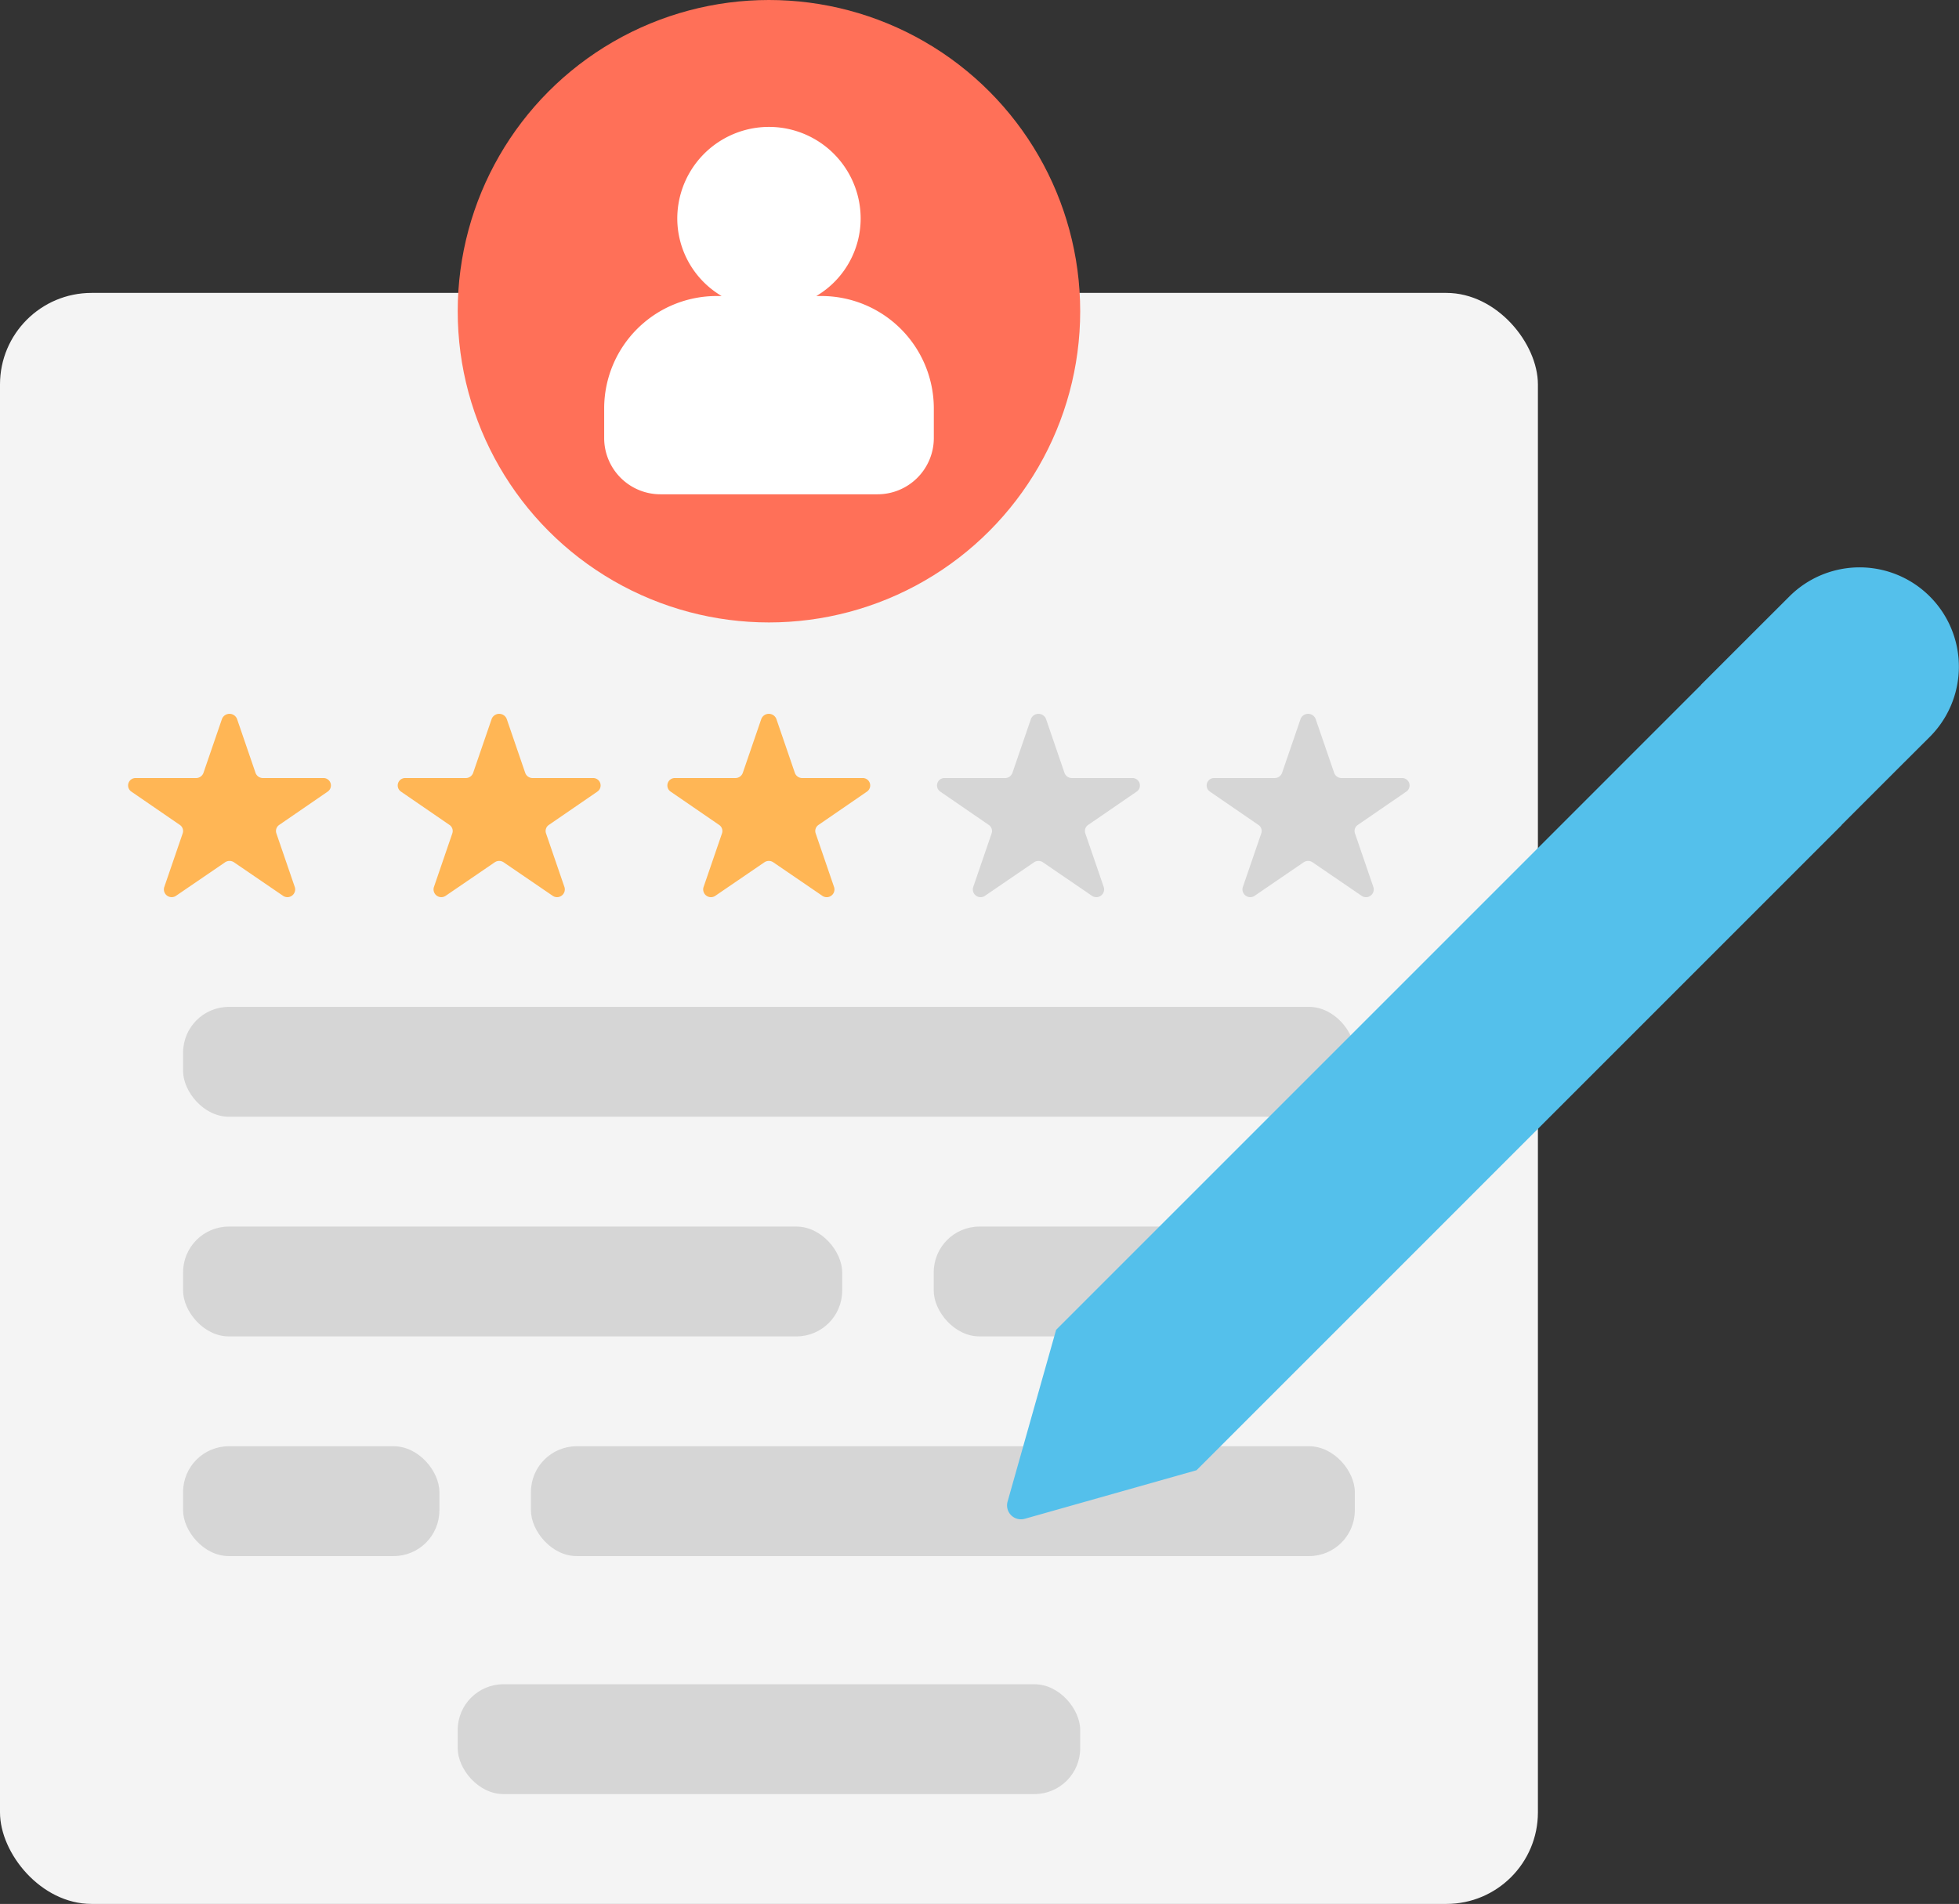 <svg id="sc" xmlns="http://www.w3.org/2000/svg" width="107" height="104" viewBox="0 0 107 104">
  <rect x="0" y="0" width="107" height="104" fill="#333333" stroke="none"/>
  <defs>
    <style>
      .cls-1 {
        fill: #f4f4f4;
      }

      .cls-2, .cls-3 {
        fill: #d6d6d6;
      }

      .cls-3, .cls-4, .cls-5, .cls-7 {
        fill-rule: evenodd;
      }

      .cls-4 {
        fill: #ffb655;
      }

      .cls-5 {
        fill: #54c0eb;
      }

      .cls-6 {
        fill: #ff7058;
      }

      .cls-7 {
        fill: #fff;
      }
    </style>
  </defs>
  <rect id="Прямоугольник_скругл._углы2228" data-name="Прямоугольник, скругл. углы2228" class="cls-1" y="16" width="84" height="88" rx="5" ry="5"/>
  <g id="t">
    <rect id="Прямоугольник_скругл._углы2232" data-name="Прямоугольник, скругл. углы2232" class="cls-2" x="10" y="55" width="64" height="6" rx="2.5" ry="2.5"/>
    <rect id="Прямоугольник_скругл._углы2232_копия" data-name="Прямоугольник, скругл. углы2232 копия" class="cls-2" x="51" y="67" width="23" height="6" rx="2.5" ry="2.5"/>
    <rect id="Прямоугольник_скругл._углы2232_копия_2" data-name="Прямоугольник, скругл. углы2232 копия 2" class="cls-2" x="10" y="67" width="36" height="6" rx="2.5" ry="2.5"/>
    <rect id="Прямоугольник_скругл._углы2232_копия_4" data-name="Прямоугольник, скругл. углы2232 копия 4" class="cls-2" x="29" y="79" width="45" height="6" rx="2.5" ry="2.5"/>
    <rect id="Прямоугольник_скругл._углы2232_копия_3" data-name="Прямоугольник, скругл. углы2232 копия 3" class="cls-2" x="10" y="79" width="14" height="6" rx="2.5" ry="2.5"/>
    <rect id="Прямоугольник_скругл._углы2232_копия_5" data-name="Прямоугольник, скругл. углы2232 копия 5" class="cls-2" x="25" y="92" width="34" height="6" rx="2.5" ry="2.5"/>
    <g id="star">
      <path id="Фигура_2241_копия" data-name="Фигура 2241 копия" class="cls-3" d="M551.814,1082.24l-2.65,1.82a0.4,0.4,0,0,0-.157.46l1.012,2.95a0.424,0.424,0,0,1-.666.45l-2.65-1.81a0.434,0.434,0,0,0-.509,0l-2.649,1.81a0.425,0.425,0,0,1-.667-0.45l1.013-2.95a0.4,0.4,0,0,0-.157-0.46l-2.65-1.82a0.406,0.406,0,0,1,.255-0.74h3.275a0.427,0.427,0,0,0,.411-0.28l1.013-2.95a0.442,0.442,0,0,1,.821,0l1.014,2.95a0.426,0.426,0,0,0,.411.28h3.275A0.406,0.406,0,0,1,551.814,1082.24Z" transform="translate(-475 -1039)"/>
      <path id="Фигура_2241_копия_2" data-name="Фигура 2241 копия 2" class="cls-3" d="M537.086,1082.24l-2.651,1.82a0.4,0.4,0,0,0-.156.46l1.013,2.95a0.425,0.425,0,0,1-.667.45l-2.649-1.81a0.434,0.434,0,0,0-.509,0l-2.65,1.81a0.424,0.424,0,0,1-.666-0.45l1.012-2.95a0.4,0.4,0,0,0-.157-0.46l-2.65-1.82a0.406,0.406,0,0,1,.255-0.74h3.275a0.426,0.426,0,0,0,.411-0.28l1.013-2.95a0.443,0.443,0,0,1,.822,0l1.011,2.95a0.43,0.43,0,0,0,.412.28h3.276A0.406,0.406,0,0,1,537.086,1082.24Z" transform="translate(-475 -1039)"/>
      <path id="Фигура_2241_копия_3" data-name="Фигура 2241 копия 3" class="cls-4" d="M519.707,1084.06a0.4,0.4,0,0,0-.156.46l1.011,2.95a0.423,0.423,0,0,1-.665.45l-2.649-1.81a0.434,0.434,0,0,0-.509,0l-2.65,1.81a0.424,0.424,0,0,1-.666-0.45l1.013-2.95a0.4,0.4,0,0,0-.158-0.46l-2.65-1.82a0.406,0.406,0,0,1,.254-0.74h3.276a0.428,0.428,0,0,0,.412-0.28l1.013-2.95a0.442,0.442,0,0,1,.821,0l1.012,2.95a0.426,0.426,0,0,0,.411.28H522.1a0.406,0.406,0,0,1,.254.74Zm-14.728,0a0.4,0.4,0,0,0-.156.46l1.012,2.95a0.424,0.424,0,0,1-.665.45l-2.65-1.81a0.434,0.434,0,0,0-.509,0l-2.651,1.81a0.424,0.424,0,0,1-.665-0.45l1.011-2.95a0.4,0.4,0,0,0-.156-0.46l-2.65-1.82a0.406,0.406,0,0,1,.254-0.74h3.276a0.427,0.427,0,0,0,.412-0.28l1.013-2.95a0.442,0.442,0,0,1,.821,0l1.012,2.95a0.427,0.427,0,0,0,.411.28h3.277a0.406,0.406,0,0,1,.253.74Zm-14.728,0a0.4,0.4,0,0,0-.156.46l1.012,2.95a0.424,0.424,0,0,1-.665.45l-2.65-1.81a0.435,0.435,0,0,0-.51,0l-2.65,1.81a0.424,0.424,0,0,1-.665-0.45l1.012-2.95a0.4,0.4,0,0,0-.157-0.46l-2.649-1.82a0.406,0.406,0,0,1,.253-0.74H485.7a0.428,0.428,0,0,0,.412-0.28l1.013-2.95a0.442,0.442,0,0,1,.821,0l1.012,2.95a0.428,0.428,0,0,0,.411.28h3.277a0.406,0.406,0,0,1,.253.74Z" transform="translate(-475 -1039)"/>
    </g>
    <path id="Фигура_2243" data-name="Фигура 2243" class="cls-5" d="M580.405,1079.25l-1.775,1.77h0l-3.049,3.05,0,0.01-35.227,35.23h0l-9.374,2.65a0.76,0.76,0,0,1-.975-0.73,0.725,0.725,0,0,1,.03-0.21l2.65-9.38h0l35.228-35.23,0-.01,3.05-3.05h0l1.773-1.77A5.423,5.423,0,0,1,580.405,1079.25Z" transform="translate(-475 -1039)"/>
  </g>
  <circle id="Эллипс_2229" data-name="Эллипс 2229" class="cls-6" cx="42" cy="17" r="17"/>
  <path id="Фигура_2229" data-name="Фигура 2229" class="cls-7" d="M519.82,1055.17h-0.234a4.924,4.924,0,0,0,2.423-4.23,5.008,5.008,0,0,0-10.016,0,4.926,4.926,0,0,0,2.423,4.23h-0.233a6.143,6.143,0,0,0-6.183,6.11v1.67a3.073,3.073,0,0,0,3.091,3.05h11.822a3.074,3.074,0,0,0,3.092-3.05v-1.67a6.145,6.145,0,0,0-6.185-6.11h0Zm0,0" transform="translate(-475 -1039)"/>
</svg>
